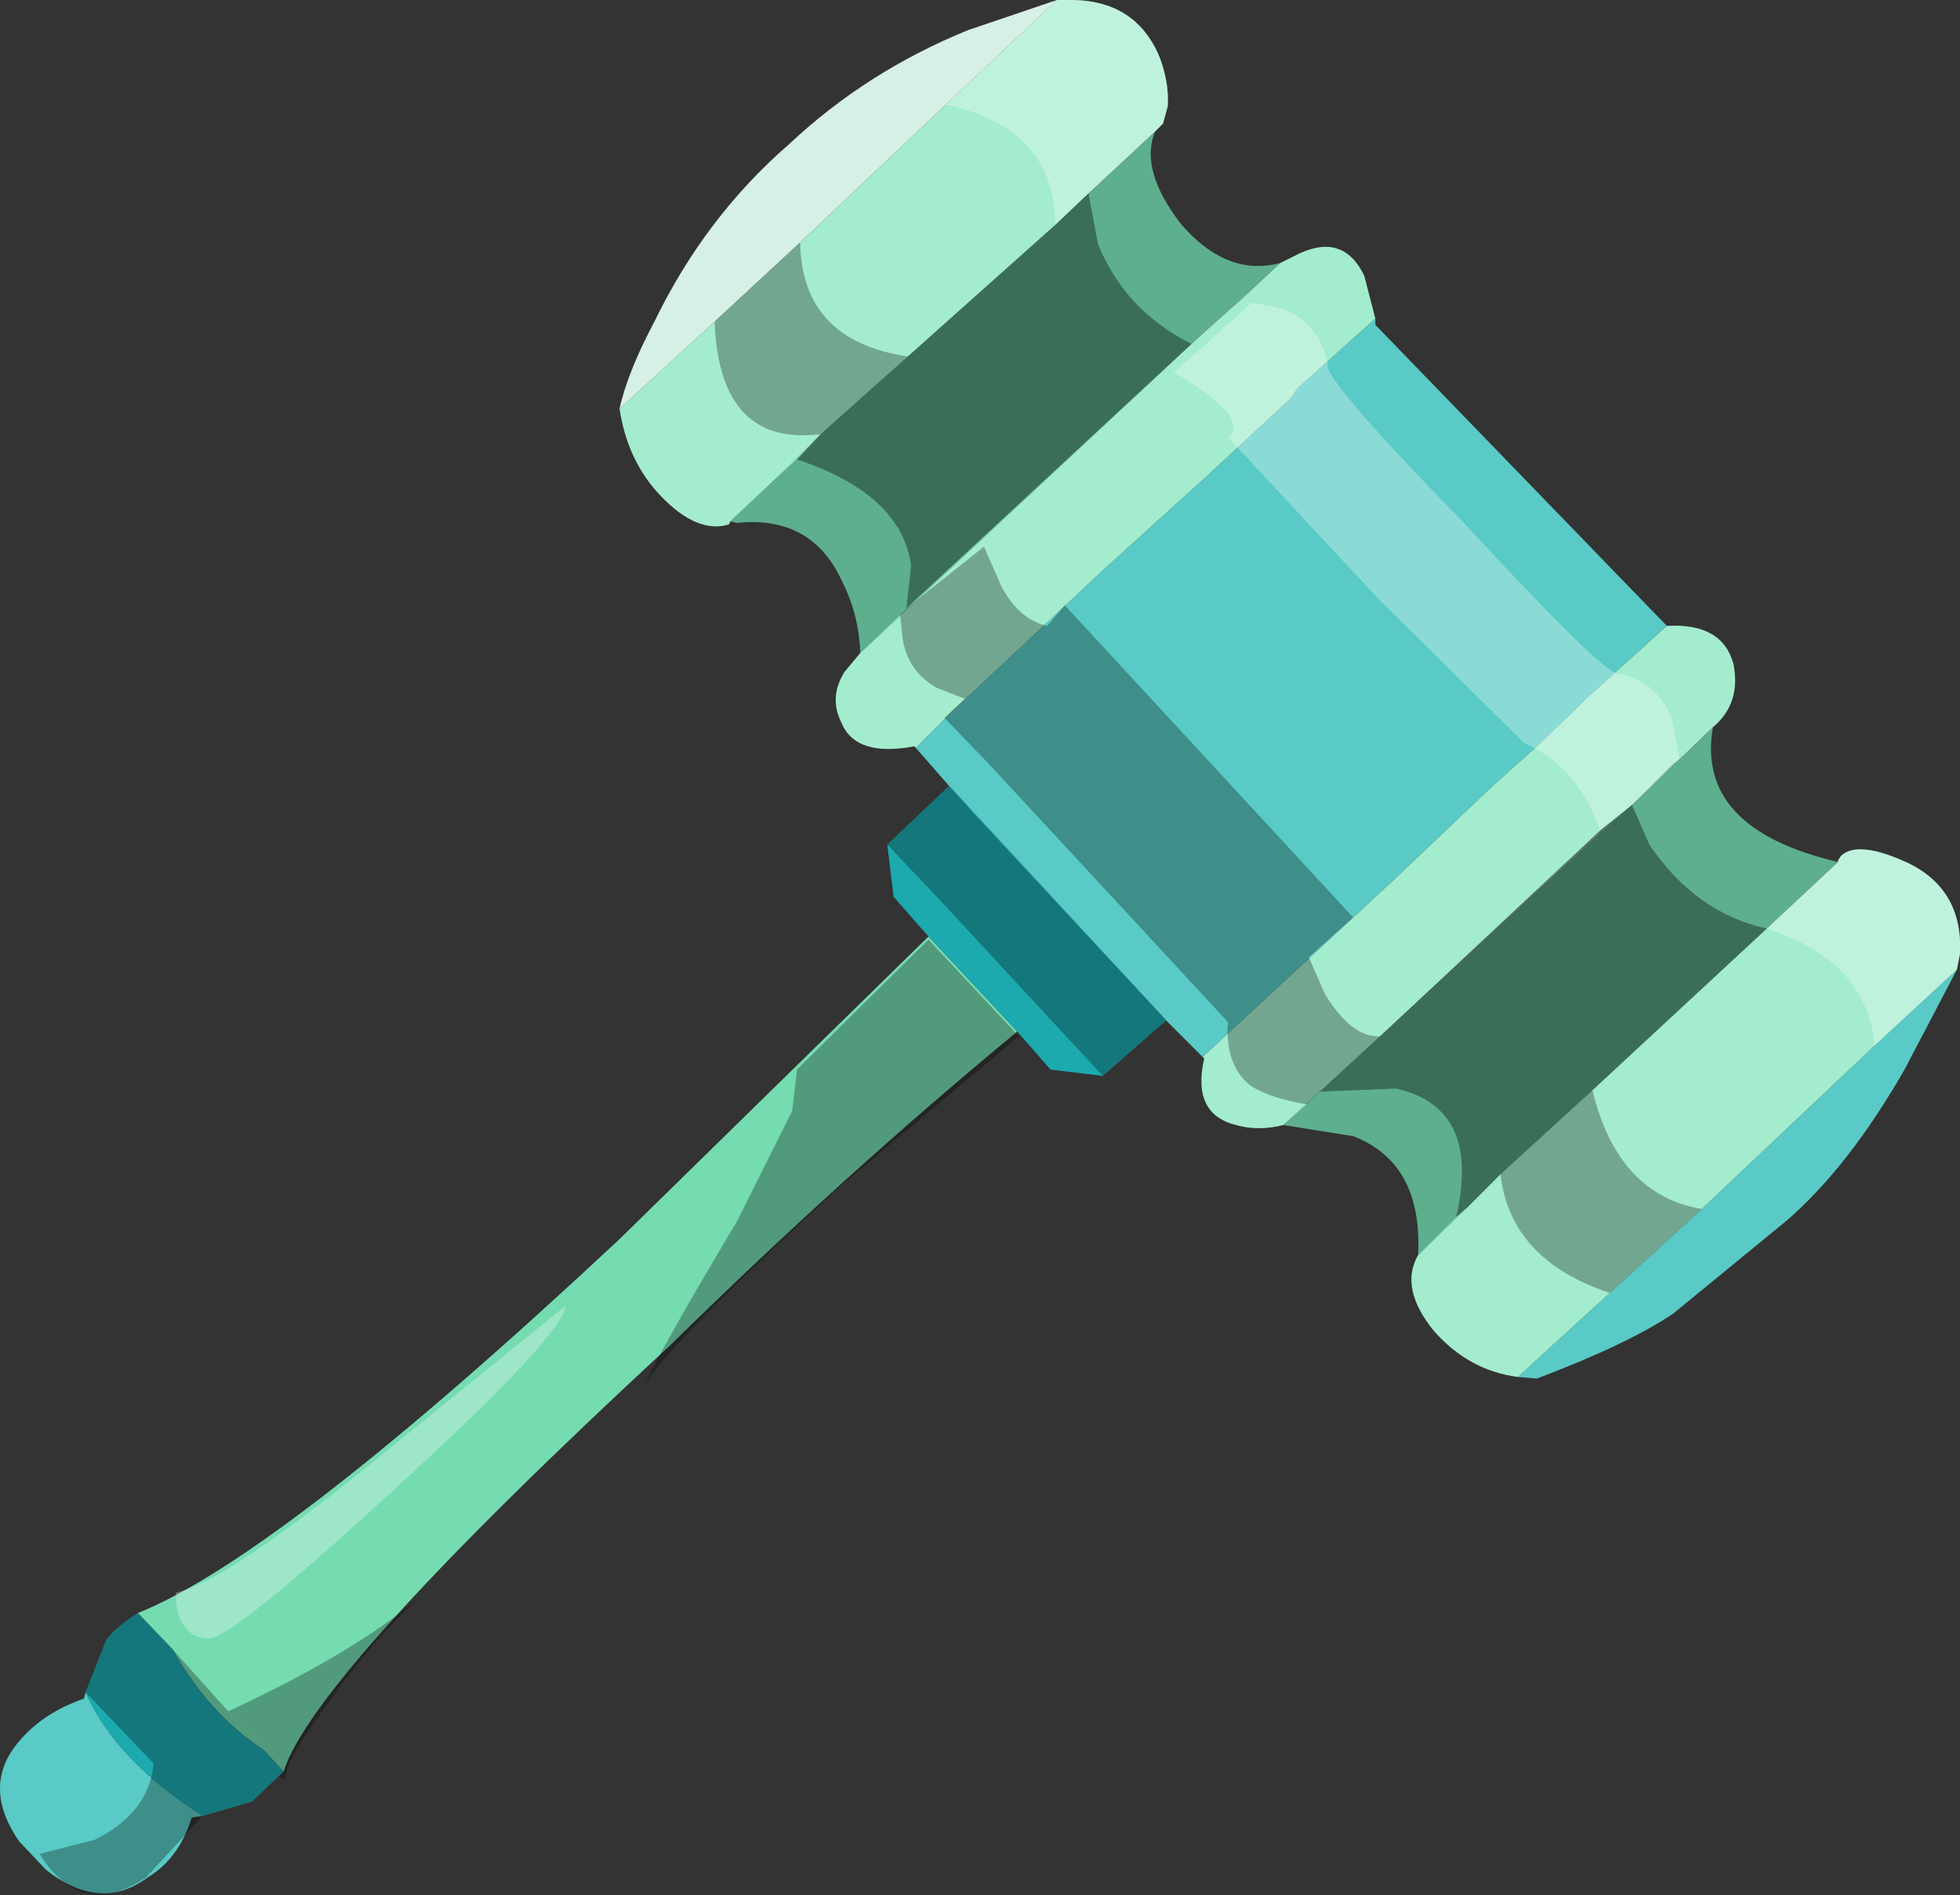 <svg xmlns="http://www.w3.org/2000/svg" xmlns:ffdec="https://www.free-decompiler.com/flash" xmlns:xlink="http://www.w3.org/1999/xlink" ffdec:objectType="frame" width="61.85" height="59.8"><rect width="100%" height="100%" fill="#333333" stroke="none"/><use ffdec:characterId="1" xlink:href="#a" width="61.85" height="59.8"/><defs><g id="a" fill-rule="evenodd"><path fill="#75dbb1" d="M36.45 4.15q-.5 1.2.8 2.9 1.45 1.7 3.15 1.25l-2.05 1.85-11.2 10.45q-.05-1.2-.55-2.2-.95-2.15-3.35-1.9l-.2-.05 1.65-1.55 1.2-1.2 2.75-2.45L33.3 7.1zm17.6 18.8q-.55 3.2 3.95 4.25l-2.25 2.1-5.5 5.1-2.9 2.65-1.05 1.05-1.55 1.5q.15-2.9-2.05-3.75l-2.2-.35 11.55-10.6zm-21.95 9.6q-5.45 4.5-10.95 9.9Q9.9 52.85 8.95 55.9l-.65-.7q-1.7-1.1-2.85-3.15l-1.1-1.15q4.5-1.8 15.2-11.8l9.75-9.55z"/><path fill="#59cac5" d="M43.4 10.05v.2l9.2 9.5-2.55 2.3-.35.35-1.2 1.15-1.45 1.3-3.05 2.9-4.75 4.4-1.3 1.2-1.15-1.15-6.85-7.4-1.05-1.2 1.25-1.25 4.7-4.4L38 15.1l1.4-1.3 1.3-1.2.25-.35zM61.75 30.6l-1.65 3.15q-1.75 3.05-3.7 4.75l-3.6 2.95q-1.4.95-4.3 2.05l-.6-.05 1.8-1.65 1.1-1 2.9-2.65L59.15 33zM6.4 57.3l-.35.05q-.4 1.3-1.4 1.9-1.5 1.1-3.2-.25l-.85-.9q-1.2-1.75 0-3.15.75-.9 2.05-1.35l.05-.2q.95 2.15 3.7 3.9"/><path fill="#1caaaf" d="m36.8 32.2-2 1.75-1.65-.2-1.05-1.2-2.8-3-1.1-1.25-.2-1.65 1.95-1.85zM8.95 55.9l-1 .95-1.55.45q-2.75-1.75-3.7-3.9l.65-1.65q.3-.4 1-.85l1.1 1.15Q6.6 54.1 8.3 55.2z"/><path fill="#a4ecce" d="M33.35 0h.55q1.9.05 2.65 1.7.35.85.3 1.65l-.15.55-.25.25L33.3 7.1l-4.65 4.15-2.75 2.45-1.2 1.2-1.65 1.55-.05.1q-1 .3-2.15-.9-1.05-1.1-1.3-2.75l1.75-1.6 1.25-1.15 2.7-2.5 4.6-4.35zm7.05 8.3L41 8q1.4-.65 2.05.7l.35 1.35-2.45 2.2-.25.35-1.3 1.2-1.4 1.3-3.15 2.85-4.7 4.4-1.25 1.25-.05-.05q-1.85.35-2.3-.75-.4-.8.1-1.6l.5-.6 11.2-10.45zm12.2 11.45q1.75-.1 2.1 1.2.25 1.25-.65 2l-2 1.95L40.5 35.5q-.8.2-1.5 0-1.4-.35-1-2.1l-.05-.05 1.3-1.2 4.75-4.4 3.05-2.9 1.45-1.3 1.2-1.15.35-.35zM58 27.2v-.05l.1-.15q.55-.5 2.15.25 1.7.85 1.6 2.85l-.1.5-2.6 2.4-5.45 5.15-2.9 2.65-1.1 1-1.8 1.65q-1.55-.2-2.65-1.45-1.1-1.35-.5-2.4l1.55-1.5 1.05-1.05 2.9-2.65 5.5-5.1z"/><path fill="#d6f0e5" d="M19.55 12.9q.25-1.15 1.1-2.75 1.6-3.3 4.25-5.6 2.45-2.3 5.65-3.6l2.8-.95-3.5 3.3-4.6 4.35-2.7 2.5-1.25 1.15z"/><path fill-opacity=".298" d="m32.15 32.7-5.6 4.7q-5.5 5.05-6.2 6.3.45-1.05 2.9-5.15l1.75-3.5.15-1.3 4.15-4.1zM7.2 54q4-1.85 6.1-3.65-1.55 1.4-2.95 3.4Q9 55.55 9 56.15l-.2-.1.15-.15-.65-.7zm-.8 3.3-1.8 1.95q-2.05 1.35-3.35-.75L3 58.05q1.7-.85 1.85-2.4l.5.6z"/><path fill="#fff" fill-opacity=".298" d="M33.3 7.1q0-3.05-3.45-3.8l3.5-3.3h.55q1.9.05 2.65 1.7.35.85.3 1.65l-.15.55-.25.25-2.1 1.95zm17.2 19.1q-.75-2.05-2.4-2.75l-4.6-4.55-4.75-5.1q.75-.6-1.7-2.05l.9-.8 1.55-1.4 1 .2q1.1.45 1.4 1.7-.3.35 4.25 5 4.2 4.55 4.85 4.8 1.2.15 1.75 1.4l.25 1.3-.2.15-1.3 1.3zm7.5 1v-.05l.1-.15q.55-.5 2.15.25 1.7.85 1.6 2.85l-.1.5-2.6 2.4q-.2-2.65-3.4-3.7z"/><path fill-opacity=".298" d="M25.9 13.7q-3.2.4-3.35-3.55l2.7-2.5q.05 3.1 3.4 3.6zm2.7 5.5 2.45-1.95.55 1.25q.55 1.05 1.45 1.25l.55-.65 9.1 9.85-1.4 1.25.5 1.15q.85 1.4 1.75 1.35l-1.9 1.75-.4.4q-1.2-.2-1.8-.6-.8-.65-.7-2L31.2 24.1l-1.4-1.45.65-.6-.9-.35q-1.05-.6-1.1-1.9l-.05-.4zm21.65 15.2q.8 3.3 3.45 3.75l-2.9 2.65q-3.15-1.05-3.45-3.75zm-20.5-5.9L28 26.65l1.95-1.85.85.95 6 6.45-2 1.75zM8.8 56.05l-.85.8-1.55.45-1.05-1.05-.5-.6L2.7 53.4l.65-1.65q.3-.4 1-.85l1.1 1.15L7.2 54l1.1 1.2.65.7z"/><path fill="#fff" fill-opacity=".298" d="m12.55 45.5 5.3-4.3q-.1.95-5.3 5.7-5.15 4.75-5.95 4.8-.5 0-.75-.35-.3-.3-.3-1.1 1.6-.3 7-4.75"/><path fill-opacity=".2" d="M36.45 4.15q-.5 1.2.8 2.9 1.45 1.7 3.15 1.25l-1.05 1-1.75 1.55Q35.5 9.8 34.65 7.7l-.3-1.6zM53 23.95l1.05-1q-.55 3.2 3.95 4.25l-2.25 2.1q-2.25-.5-3.7-2.65l-.55-1.25 1.3-1.3zM45.95 38.4l-1.2 1.2q.15-2.9-2.05-3.75l-2.2-.35.75-.65.4-.4 2.4-.1q2.7.6 1.9 4.05m-17.55-19-1.25 1.2q-.05-1.2-.55-2.2-.95-2.15-3.35-1.9l-.2-.05 1.65-1.55.45-.4q3.3 1.1 3.6 3.35l-.15 1.35z"/><path fill-opacity=".498" d="M28.65 11.25 33.3 7.1l1.05-1 .3 1.6q.85 2.1 2.95 3.15l-9 8.35.15-1.35q-.3-2.25-3.6-3.35l.75-.8zm14.9 21.45 6.95-6.5 1-.8.55 1.25q1.45 2.15 3.7 2.65l-5.5 5.1-2.9 2.65-1.05 1.05-.35.3q.8-3.45-1.9-4.05l-2.4.1z"/></g></defs></svg>
